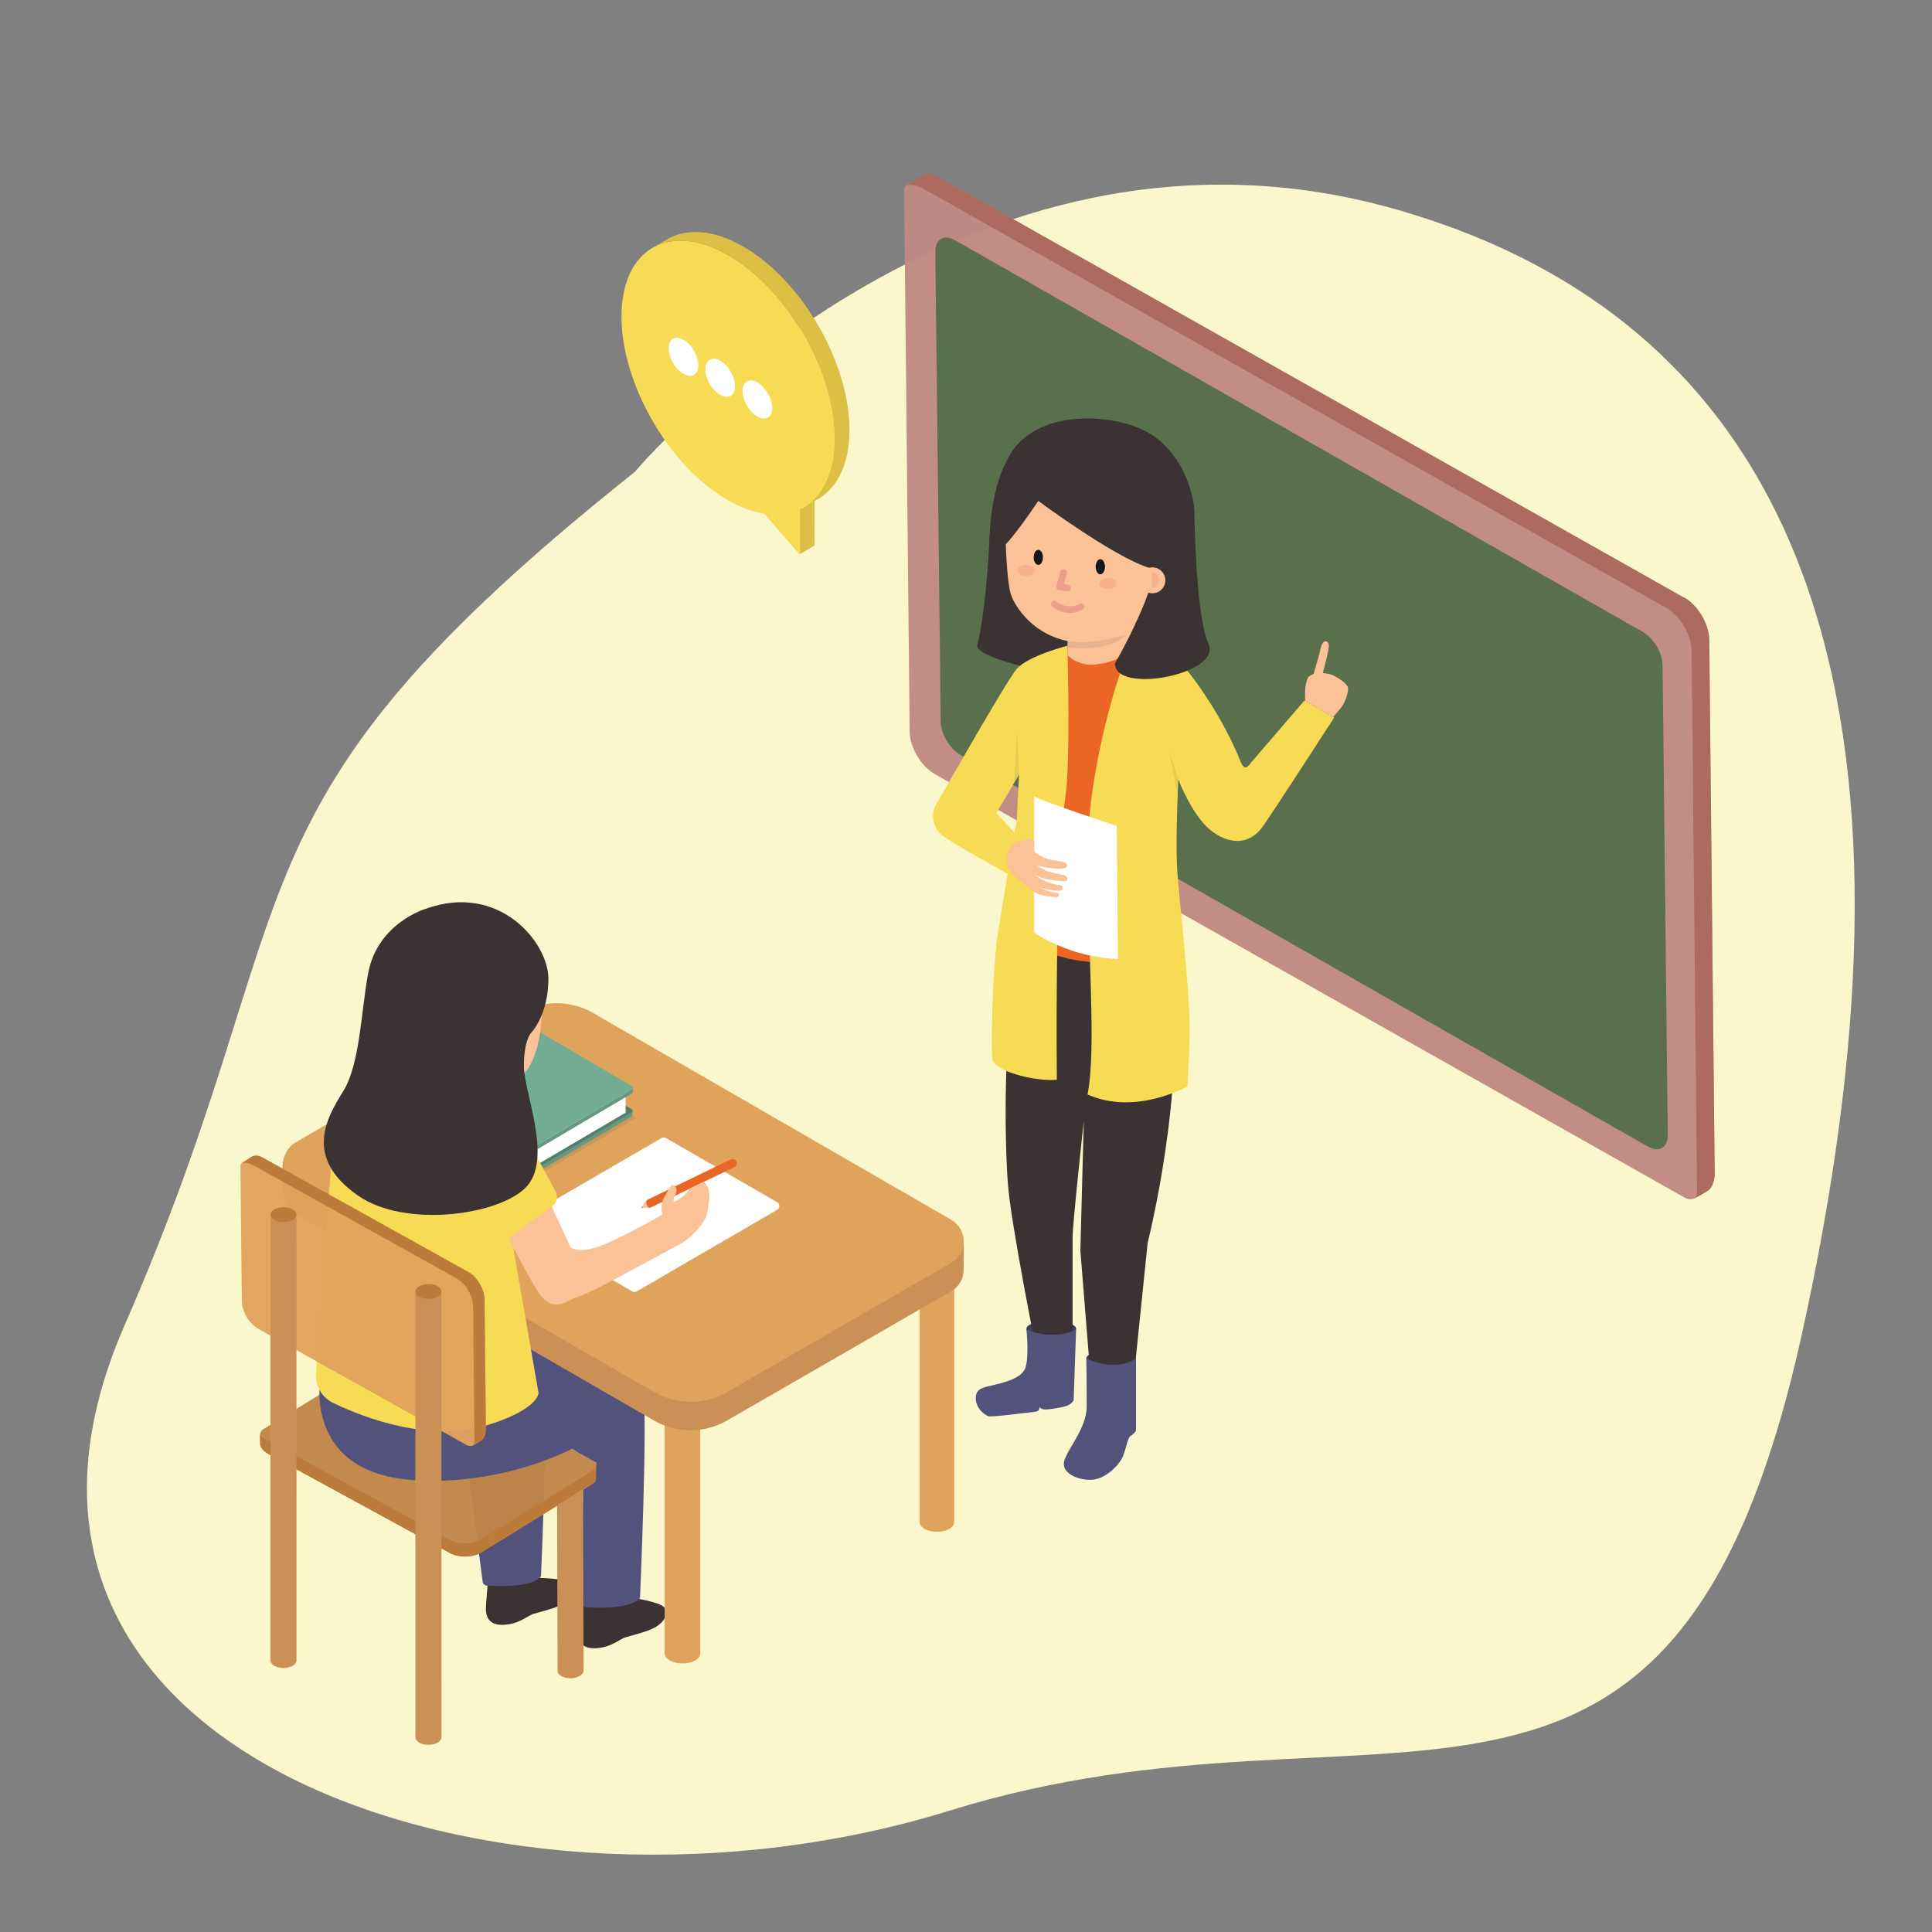 <?xml version="1.0" encoding="utf-8"?>
<!-- Generator: Adobe Illustrator 24.0.2, SVG Export Plug-In . SVG Version: 6.00 Build 0)  -->
<svg version="1.1" id="Layer_1" xmlns="http://www.w3.org/2000/svg" xmlns:xlink="http://www.w3.org/1999/xlink" x="0px" y="0px"
	 viewBox="0 0 400 400" style="enable-background:new 0 0 400 400;" xml:space="preserve">
<rect x="0" y="0" width="400" height="400" fill="#808080" stroke="none"/>
<style type="text/css">
	.st0{fill:#FAF7CC;}
	.st1{opacity:0.961;fill:#C08983;enable-background:new    ;}
	.st2{fill:#AD6A60;}
	.st3{opacity:0.961;fill:#576E4A;enable-background:new    ;}
	.st4{enable-background:new    ;}
	.st5{fill:#DCBF45;}
	.st6{fill:#F8DB55;}
	.st7{fill:#FFFFFF;}
	.st8{fill:#3B3A5E;}
	.st9{fill:#3A3233;}
	.st10{fill:#52527C;}
	.st11{fill:#FBC297;}
	.st12{fill:#171716;}
	.st13{fill:none;stroke:#ECA08B;stroke-width:1.387;stroke-linecap:round;stroke-linejoin:round;stroke-miterlimit:10;}
	.st14{fill:#EB6624;}
	.st15{opacity:0.1;fill:#3A3233;}
	.st16{opacity:0.29;fill:#E78C6F;}
	.st17{opacity:0.961;fill:#C08648;enable-background:new    ;}
	.st18{fill:#BB7C3B;}
	.st19{fill:#E0A35C;}
	.st20{fill:#CB9055;}
	.st21{opacity:0.13;fill:#48484A;}
	.st22{fill:#517F69;}
	.st23{fill:#E4E3E5;}
	.st24{fill:#7A7C7D;}
	.st25{fill:#669881;}
	.st26{fill:#72AC93;}
	.st27{clip-path:url(#SVGID_2_);}
	.st28{opacity:0.961;fill:#E0A35C;enable-background:new    ;}
	.st29{clip-path:url(#SVGID_4_);}
	.st30{clip-path:url(#SVGID_6_);}
</style>
<path class="st0" d="M131.44,97.69c0,0,67.36-80.36,157.95-54.24S399.71,155.94,373,276.48c-26.71,120.53-85.94,70.31-176.53,98.43
	S-13.73,364.87,25.76,274.47S43.18,168,131.44,97.69z"/>
<g>
	<g>
		<g>
			<path class="st1" d="M194.77,36.93c-2.35-1.31-5.57,0.36-6.96,1.28c-0.39,0.26-0.62,0.7-0.62,1.17l1.15,112.08
				c0,3.24,2.34,7.2,5.21,8.81l155.28,87.71c0.75,0.42,1.66,0.41,2.39-0.04c2.67-1.62,3.78-2.5,3.78-5.36l-1.15-109.98
				c0-3.24-2.34-7.2-5.21-8.8L194.77,36.93z"/>
		</g>
		<path class="st2" d="M190.76,36.35c0.54-0.32,1.2-0.42,1.93-0.31c0.02,0,0.03,0,0.05,0.01c0.11,0.02,0.22,0.04,0.34,0.07
			c0.05,0.01,0.1,0.02,0.15,0.04c0.11,0.03,0.22,0.07,0.34,0.11c0.03,0.01,0.07,0.02,0.1,0.04c0.25,0.1,154.91,87.37,154.91,87.37
			l0.03-0.02c0.02,0.01,0.03,0.02,0.05,0.03l0.02-0.01c2.81,1.57,5.11,5.4,5.2,8.61l0.01-0.01L355,243.17
			c0.01,1.72-0.84,2.93-1.14,3.18c0,0,0,0,0,0c-0.1,0.09-0.21,0.17-0.33,0.24l-2.58,1.49c0.49-0.29,0.4-2.48,0.39-2.65l-1.11-110.77
			c-0.02-0.35-0.05-0.69-0.1-1.08c-0.07-0.48-0.19-0.96-0.34-1.44c-0.03-0.1-0.07-0.19-0.1-0.29c-0.04-0.12-0.08-0.24-0.13-0.35
			c-0.07-0.18-0.15-0.36-0.23-0.54c-0.01-0.03-0.02-0.05-0.03-0.08c-0.09-0.2-0.19-0.4-0.29-0.6c0,0,0-0.01-0.01-0.01
			c-0.21-0.4-0.44-0.8-0.7-1.18c-0.01-0.02-0.02-0.04-0.04-0.05c-0.11-0.17-0.23-0.33-0.35-0.49c-0.14-0.19-0.28-0.37-0.43-0.55
			c-0.17-0.21-0.36-0.41-0.55-0.61c-0.09-0.1-0.19-0.19-0.28-0.28c-0.2-0.19-0.4-0.38-0.62-0.54c-0.34-0.28-0.66-0.51-1.09-0.73
			l0.02-0.01c0,0-153.94-86.84-154.04-86.91c-1.32-0.6-2.65-0.86-3.45-0.39L190.76,36.35z"/>
		<path class="st3" d="M197.7,49.72c-2.27-1.27-4.06-0.21-4.06,2.35l1.13,97.3c0,2.56,1.85,5.68,4.11,6.95l142.35,81.09
			c2.27,1.27,4.06,0.21,4.06-2.35l-1.07-97.28c0-2.56-1.85-5.68-4.11-6.95L197.7,49.72z"/>
	</g>
	<g>
		<g>
			<g class="st4">
				<g>
					<polygon class="st5" points="165.57,105.46 168.66,103.66 168.63,112.96 165.54,114.75 					"/>
				</g>
				<g>
					<path class="st6" d="M150.8,52.84c12.18,7.03,22.02,24.07,21.98,38.07c-0.02,7.4-2.8,12.46-7.21,14.55l-0.03,9.3l-7.31-8.4
						c-2.36-0.37-4.92-1.3-7.58-2.84c-12.18-7.03-22.02-24.08-21.98-38.07S138.62,45.81,150.8,52.84z"/>
				</g>
				<path class="st5" d="M153.89,51.05c-6.13-3.54-11.68-3.87-15.69-1.54l-3.09,1.79c4.01-2.33,9.56-2,15.69,1.54
					c12.18,7.03,22.02,24.07,21.98,38.07c-0.02,6.95-2.47,11.84-6.43,14.14l3.09-1.79c3.96-2.3,6.41-7.19,6.43-14.14
					C175.91,75.12,166.06,58.08,153.89,51.05z"/>
			</g>
		</g>
		<g>
			<g>
				<path class="st7" d="M141.52,70.35c1.7,0.98,3.07,3.35,3.06,5.3s-1.38,2.73-3.08,1.76s-3.07-3.35-3.06-5.3
					C138.45,70.16,139.83,69.37,141.52,70.35z"/>
			</g>
			<g>
				<path class="st7" d="M149.13,74.69c1.7,0.98,3.07,3.35,3.06,5.3c-0.01,1.95-1.38,2.73-3.08,1.76c-1.7-0.98-3.07-3.35-3.06-5.3
					S147.44,73.71,149.13,74.69z"/>
			</g>
			<g>
				<path class="st7" d="M156.82,79.19c1.7,0.98,3.07,3.35,3.06,5.3c-0.01,1.95-1.38,2.73-3.08,1.76c-1.7-0.98-3.07-3.35-3.06-5.3
					C153.74,78.99,155.12,78.21,156.82,79.19z"/>
			</g>
		</g>
	</g>
	<g>
		<ellipse class="st8" cx="217.65" cy="275.09" rx="5.14" ry="1.62"/>
		<ellipse class="st8" cx="230.05" cy="281.22" rx="5.14" ry="1.62"/>
		<path class="st9" d="M211.13,199.05c-3.65,12.96-3.09,37.26-2.48,45.77c0.61,8.51,6.03,35.34,6.03,35.34s1.52,0.71,4.76,0
			l2.63-0.61c0,0,0-20.56,0-23.39c0-2.84,2.31-23.99,2.31-23.99l-0.7,26.78l2.31,28.76c0,0,6.75,1.57,8.47,0.25l3.15-30.65
			c0,0,8.22-32.38,4.72-55.93C242.32,199.56,212.25,195.07,211.13,199.05z"/>
		<path class="st10" d="M212.5,275.14c0,0,2.04,1.4,6.3,1.16c2.82-0.16,4-1.18,4-1.18l-0.51,14.73c0,0-0.34,1.05-2.21,1.44
			c-2.06,0.43-3.02,0.52-3.78,0.52s-1.06-0.53-1.06-0.53s0.1,0.94-0.92,1.01c-1.02,0.07-8.94,1.18-9.69,0.91
			c-0.75-0.27-2.46-1.47-2.6-3.47c-0.14-2,1.09-2.38,3.14-2.85c2.05-0.48,6.26-1.33,7.11-3.65
			C213.13,280.9,212.5,275.14,212.5,275.14z"/>
		<path class="st10" d="M224.91,281.22c0,0,5.78,3.03,10.29,0.03v14.72c0,0.18-0.06,0.35-0.18,0.49c-0.18,0.23-0.52,0.58-1.05,0.91
			c-0.42,0.26-0.91,2.63-1.37,3.89c-0.68,1.88-3.37,4.64-6.04,5.05c-2.66,0.41-6.63-1.02-6.29-3.48c0.34-2.46,4.72-6.92,4.72-11.64
			C225,286.59,224.91,281.22,224.91,281.22z"/>
		<path class="st9" d="M204.9,110.32c0,0-0.44,14.37-2.57,23.37c-0.79,3.35,35.32,11.68,34.47,0.7c-0.54-6.92-4.56-17.7-4.56-17.7
			l-15.85-15.87"/>
		<path class="st11" d="M221.01,131.16c0,0,0.02,1.57,0,3.24c-0.02,1.67-0.02,1.67-0.02,1.67s5.54,3.39,9.85,1.32
			c4.3-2.08,4.3-2.08,4.3-2.08s-0.22-6.05,0.12-7.86L221.01,131.16z"/>
		<path class="st11" d="M240.56,117.61c0.02-0.3,0.05-0.6,0.05-0.91c0-0.31-0.03-0.6-0.05-0.91v-15.43h-32.64v17.5h0.06
			c0.6,8.48,7.65,15.18,16.28,15.18s15.68-6.7,16.28-15.18h0.01V117.61z"/>
		<path class="st12" d="M215.93,115.4c0,0.86-0.43,1.56-0.96,1.56c-0.53,0-0.96-0.7-0.96-1.56c0-0.86,0.43-1.56,0.96-1.56
			C215.5,113.84,215.93,114.54,215.93,115.4z"/>
		<path class="st12" d="M228.77,117.34c0,0.86-0.43,1.56-0.96,1.56c-0.53,0-0.96-0.7-0.96-1.56c0-0.86,0.43-1.56,0.96-1.56
			C228.34,115.79,228.77,116.48,228.77,117.34z"/>
		<polyline class="st13" points="220.2,118.55 219.39,121.49 221.01,121.74 		"/>
		<path class="st14" d="M220.2,134.4c0,0,2.58,6.38,13.16,1.14c0,0,6.45-0.26,9.28,2.07c2.83,2.33-0.98,22.46-0.98,22.46
			s-3.09,13.75-2.89,19.28c0.2,5.53,1.36,17.14,1.36,17.14s-11.88,6.68-26.6-0.81c0,0,1.42-28.93,0.47-37.13
			c-0.95-8.2,1.92-21.06,1.92-21.06L220.2,134.4z"/>
		<path class="st11" d="M270.24,145.13c0,0-0.29-3.1,0.51-4.71c0.33-0.66,1.16-0.74,1.22-0.92c0.68-2.24,1.19-4.02,1.42-5.1
			c0.51-2.35,1.6-1.74,1.73-0.88c0.13,0.86-1.26,5.84-1.26,5.84s1.41,0.05,2.36,0.55c0.95,0.49,2.81,1.71,2.88,2.54
			c0.08,0.84-0.53,2.96-1.48,4.1c-0.95,1.14-1.6,1.92-1.6,1.92L270.24,145.13z"/>
		<path class="st15" d="M220.98,132.71v1.34c0,0,8.91,1.22,12.17-2.73C233.16,131.32,226.77,133.64,220.98,132.71z"/>
		<line class="st9" x1="220.98" y1="132.71" x2="220.98" y2="134.05"/>
		<path class="st6" d="M233.92,134.4c0,0,8.64,0.28,12.3,4.96c4.28,5.47,8.18,12.2,10.51,18.06c0.69,1.73,1.27,1.98,2.32,0.43
			l11.02-12.82l6.15,3.55c0,0-12.38,19.15-14.78,22.54c-2.91,4.1-7.23,3.6-10.75,0.81c-3.89-3.08-6.73-10.54-6.73-10.54
			s-0.58,11.74-0.27,17.96c0.3,6.23,2.67,25.04,2.59,33.58c-0.08,7.91-0.46,12-0.46,12s-10.69,6.12-20.66,1.67
			c1.91-9.72-0.06-29.22,0.11-51.79C225.38,159.31,231.69,138.25,233.92,134.4z"/>
		<path class="st9" d="M209.58,123.83c-1.1-1.91-1.34-11.16-1.34-11.16c2.37-2.43,6.73-8.96,6.73-8.96s15.74,11.69,23.04,13.88
			c2.37,0.72-2.76,11.96-7.18,19.78c0,6.48,22.3,2.19,19.37-4.11c-2.7-5.82-2.92-27.48-2.92-27.48s-0.36-9.5-8.15-15.31
			c-6.59-4.92-24.17-6.47-30.08,3.76c-5.77,9.99-3.85,23.84-3.85,23.84"/>
		<path class="st6" d="M220.98,133.7c0,0-8.24,2.1-10.52,4.84c-2.28,2.73-16.02,26.97-16.78,28.28c-0.76,1.31-0.91,4.4,1.52,6.23
			c2.43,1.82,14.06,8.2,14.06,8.2s-0.15-4.71,1.06-5.92s1.22-1.22,1.22-1.22l-5.23-5.81l4.67-7.93l-0.46,9.32
			c0,0-3.99,23.63-4.11,24.71c-0.98,8.35-1.26,22.33-0.93,24.95c0.21,1.67,4.68,3.42,9.23,4.04c2.75,0.37,4.1,0.15,4.1,0.15
			s-0.52-43.71,1.78-58.65c1.06-6.86,0.42-30.48,0.42-30.48L220.98,133.7z"/>
		<path class="st7" d="M214.11,164.88v28.19c0,0,7.18,5.16,17.35,5.47l-0.25-27.55C231.21,170.98,216.17,166.07,214.11,164.88z"/>
		<path class="st11" d="M214.13,176.22c-0.11,0.19,0.58,0.64,1.9,1.29c1.32,0.64,2.92,0.65,3.62,0.86c0.7,0.22,1.28,0.28,1.3,0.77
			c0.03,0.61-0.97,0.84-2.67,0.68c-1.7-0.16-3.6-0.53-3.95-0.97c-0.35-0.44,0.68,0.73,2.02,1.29c1.34,0.56,3.13,0.9,3.64,0.97
			c0.51,0.07,1.01,0.41,1.02,0.82c0,0.41-0.3,0.57-1.17,0.51c-0.86-0.06-3.46-0.36-4.24-0.71c-0.78-0.34-1.35-0.61-1.35-0.61
			s1.77,1.35,3.46,1.8c1.64,0.43,2.12,0.27,2.25,0.59c0.16,0.38,0.1,0.89-0.7,0.93c-0.8,0.04-3.1-0.4-3.82-0.56
			c-0.69-0.15-0.95-0.49-0.95-0.49s1.42,0.99,4.4,1.51c0.59,0.11,0.55,0.75-0.04,0.82c-0.59,0.08-2.69-0.17-4.05-0.69
			c-1.04-0.39-4.21-3-5.02-4c-0.82-1-0.82-1-0.82-1l-0.47-0.92c0,0-0.79-3.29,1.95-4.7c0,0,1.47-0.63,2.56-0.63
			c0.17,0,0.74,0.01,1.09,0.02"/>
		<path class="st16" d="M231.21,120.82c0,0.62-0.82,1.13-1.83,1.13c-1.01,0-1.83-0.5-1.83-1.13c0-0.62,0.82-1.13,1.83-1.13
			C230.4,119.69,231.21,120.19,231.21,120.82z"/>
		<ellipse class="st16" cx="212.43" cy="118.08" rx="1.83" ry="1.13"/>
		<path class="st13" d="M218.29,125.07c0,0,2.53,2.16,5.52,0.55"/>
		<g>
			<circle class="st11" cx="238.59" cy="120.15" r="2.68"/>
			<path class="st16" d="M238.47,118.57c0.87,0,1.57,0.7,1.57,1.57c0,0.87-0.7,1.57-1.57,1.57"/>
		</g>
		<polygon class="st15" points="210.63,151.45 210.98,160.37 209.95,162.12 		"/>
		<polygon class="st15" points="243.96,161.38 243.83,164.51 242.08,155.49 		"/>
	</g>
	<g>
		<path class="st9" d="M101.07,327.04c0,0-0.47,4.58-0.47,6.12s0.63,3.42,3.78,3.24c3.15-0.18,4.86-1.89,6.03-2.25
			c1.17-0.36,4.92-1.24,6.41-2.21c1.94-1.26,2.88-3.24,1.26-4.32c-1.62-1.08-11.25-1.08-11.25-1.08L101.07,327.04z"/>
		<path class="st10" d="M95.31,291.79l4.6,35.55c0.02,0.51,0.42,0.93,0.93,0.96c2.46,0.16,9.24,0.39,11.17-1.93
			c0,0,1.67-38.41,0.59-43.33c-1.08-4.92-2.5-11.52-10.85-10.56c-8.35,0.96-17.46,3.84-17.46,3.84L95.31,291.79z"/>
		<g>
			<g>
				<path class="st17" d="M122.09,307.59c1.49-0.91,1.57-3.27,1.5-4.34c-0.02-0.3-0.2-0.57-0.46-0.72l-38.63-21.09
					c-1.83-1.03-4.82-0.97-6.64,0.14l-23.3,14.29c-0.47,0.29-0.76,0.81-0.74,1.37c0.07,2.03,0.21,2.93,1.82,3.84l37.45,20.42
					c1.83,1.03,4.82,0.97,6.64-0.14L122.09,307.59z"/>
			</g>
			<path class="st18" d="M123.69,305.51c0.01,0.4-0.14,0.81-0.44,1.19c-0.01,0.01-0.01,0.02-0.02,0.02
				c-0.05,0.06-0.09,0.11-0.15,0.17c-0.02,0.02-0.05,0.05-0.07,0.07c-0.05,0.05-0.11,0.1-0.17,0.15c-0.02,0.01-0.03,0.03-0.05,0.04
				c-0.13,0.11-22.99,14.19-22.99,14.19l0,0.02c-0.01,0.01-0.02,0.01-0.03,0.02l0,0.02c-1.79,1.09-4.68,1.17-6.53,0.2l0,0.01
				L55.3,300.89c-0.97-0.54-1.39-1.41-1.43-1.66c0,0,0,0,0,0c-0.02-0.09-0.03-0.17-0.03-0.26l-0.02-1.93
				c0.01,0.37,1.28,1.02,1.38,1.07l37.88,20.69c0.2,0.1,0.41,0.19,0.64,0.29c0.29,0.11,0.6,0.2,0.92,0.27
				c0.06,0.01,0.13,0.02,0.19,0.03c0.08,0.01,0.16,0.03,0.24,0.04c0.13,0.02,0.25,0.03,0.38,0.04c0.02,0,0.04,0,0.06,0.01
				c0.14,0.01,0.29,0.02,0.43,0.03c0,0,0.01,0,0.01,0c0.3,0.01,0.59,0,0.89-0.02c0.01,0,0.03,0,0.04,0
				c0.13-0.01,0.26-0.02,0.39-0.04c0.15-0.02,0.3-0.04,0.45-0.07c0.17-0.03,0.35-0.07,0.52-0.12c0.08-0.02,0.17-0.05,0.25-0.07
				c0.17-0.05,0.34-0.11,0.5-0.18c0.27-0.11,0.5-0.21,0.76-0.39l0,0.01c0,0,22.38-13.81,22.45-13.85c0.76-0.55,1.33-1.22,1.32-1.83
				L123.69,305.51z"/>
		</g>
		<path class="st9" d="M120.64,331.17c0,0-0.99,5.3-0.99,6.84c0,1.53,0.63,3.42,3.78,3.24c3.15-0.18,4.86-1.89,6.03-2.25
			c1.17-0.36,4.92-1.24,6.41-2.21c1.94-1.26,2.88-3.24,1.26-4.32c-1.62-1.08-8.21-2.02-8.21-2.02L120.64,331.17z"/>
		<path class="st10" d="M66.28,285.96c0,0-3.12,18.84,19,20.45c15.35,1.12,27.94-3.83,33.15-6.45c1.33,0.82,5.05,2.87,5.05,2.87
			l-0.06,3.14c-0.01,0.49-0.26,0.94-0.68,1.2l-2.04,1.29l-0.29,23.35c0.02,0.51,0.42,0.93,0.93,0.96c2.46,0.16,9.24,0.39,11.17-1.93
			c0,0,1.67-38.41,0.59-43.33c-1.08-4.92-2.5-11.52-10.85-10.56c-8.35,0.96-17.46,3.84-17.46,3.84L66.28,285.96z"/>
		<g>
			<path class="st19" d="M141.29,294.32c2.03,0,3.68-0.92,3.68-2.05v50.08c0,1.13-1.65,2.05-3.68,2.05c-2.03,0-3.68-0.92-3.68-2.05
				v-50.08C137.61,293.4,139.26,294.32,141.29,294.32z"/>
			<path class="st19" d="M193.98,266.76c1.97,0,3.57-0.89,3.57-1.99v50.38c0,1.1-1.6,1.99-3.57,1.99c-1.97,0-3.57-0.89-3.57-1.99
				v-50.38C190.41,265.87,192.01,266.76,193.98,266.76z"/>
			<path class="st20" d="M61.25,251.29l74.16,42.82c4.67,2.69,10.42,2.69,15.1,0l46.42-26.76c1.72-0.99,2.58-2.72,2.58-4.46
				c0-1.73,0.08-4.36,0-6.14l-76.74-41.14c-4.67-2.69-10.43-2.69-15.1,0l-48.15,23.05c-1.55,0.89-0.94,5.66-0.83,7.66
				C58.52,248.22,59.37,250.2,61.25,251.29z"/>
			<path class="st19" d="M61.26,245.4l74.16,42.82c4.67,2.69,10.42,2.69,15.1,0l46.42-26.76c3.44-1.98,3.44-6.93,0-8.92
				l-74.16-42.82c-4.67-2.69-10.42-2.69-15.1,0l-46.42,26.76C57.83,238.47,57.83,243.42,61.26,245.4z"/>
		</g>
		<g>
			<path class="st21" d="M80.06,229.48c-0.02-0.01-0.43-0.32-0.98,0.03c-0.61,0.38-0.51,1.21-0.51,1.21v1.93
				c0,1.93,1.13,2.41,1.82,2.75l21.63,12.68l0,0c0.38,0.22,0.99,0.22,1.36,0l27.94-16.45c0.19-0.11,0.28-0.25,0.28-0.4
				c0,0-2.55-1.36-2.74-1.25l-25.89,16.88c-0.19,0.11-0.43,0.17-0.68,0.17c-0.25,0-0.49-0.05-0.68-0.17v0c0,0,0.51,0.35,0.51,0.35
				l0,0l-21.73-12.7c-0.59-0.36-0.75-1.11-0.75-1.24v-2.06C79.64,230.08,80.06,229.48,80.06,229.48z"/>
			<path class="st22" d="M130.72,229.61l-22.1-12.94v-4.77L79.9,228.74l-0.56,2.84l0.45,2.8l0.81-0.46l21.48,12.58
				c0.38,0.22,0.99,0.22,1.36,0l27.29-16.09C131.1,230.19,131.1,229.83,130.72,229.61z"/>
			<g>
				<g class="st4">
					<g class="st4">
						<polygon class="st23" points="102.65,241.51 102.65,246.15 80.72,233.13 80.72,228.49 						"/>
					</g>
					<g>
						<polygon class="st7" points="129.53,226.2 129.53,230.37 102.65,246.15 102.65,241.51 						"/>
					</g>
					<g>
						<polygon class="st24" points="102.42,241.29 81.35,228.69 103.03,216.12 124.73,228.76 						"/>
					</g>
				</g>
			</g>
			<path class="st25" d="M80.79,230.02l21.28,12.54v-0.01c0.19,0.11,0.43,0.17,0.68,0.16c0.24,0,0.49-0.05,0.67-0.16l0.01,0
				l27.29-16.09c0.19-0.11,0.28-0.25,0.28-0.4v-0.87c0,0.14-0.09,0.29-0.28,0.4l-27.29,16.09v-0.01c-0.37,0.22-0.98,0.22-1.36,0
				v0.01l-22.06-12.93c-0.02-0.01-0.8-0.54-1.36-0.19c-0.61,0.38-0.51,1.21-0.51,1.21v1.93c0,1.93,1.13,2.41,1.82,2.75l22.01,12.9
				l0,0c0.38,0.22,0.99,0.22,1.36,0l27.29-16.09c0.19-0.11,0.28-0.25,0.28-0.4l0.11-0.87c0,0.14-0.09,0.29-0.28,0.4l-27.29,16.09
				c-0.19,0.11-0.43,0.17-0.68,0.17c-0.25,0-0.49-0.05-0.68-0.17v0c0,0,0,0,0,0l0,0l-21.73-12.7c-0.59-0.36-0.75-1.11-0.75-1.24
				v-2.06C79.6,229.35,80.66,229.94,80.79,230.02z"/>
			<path class="st26" d="M130.72,224.8l-22.1-12.95l0,0l-0.29-0.18c-0.31-0.18-0.78-0.17-1.15,0.03l-28.53,16.87
				c0.01,0,0.26-0.06,0.37-0.02l0.89,0.25l0.09-0.05l22.09,12.94c0.38,0.22,0.99,0.22,1.36,0l27.29-16.09
				C131.1,225.38,131.1,225.02,130.72,224.8z"/>
		</g>
		<path class="st11" d="M142.36,244.41c0,0-0.75-1.48-0.44-1.98c0.31-0.49,0.63-0.52,1.17-0.25c0.54,0.27,1.5,1.17,1.5,1.17
			L142.36,244.41z"/>
		<g class="st4">
			<g class="st4">
				<defs>
					<path id="SVGID_1_" class="st4" d="M120.71,308.26c0,0,0.11,37.88,0.11,38.1c0.01,0.59-0.56,1.18-1.69,1.48
						c-0.63,0.17-1.3,0.18-1.93,0.03c-1.17-0.27-1.75-0.85-1.76-1.45c0-0.22-0.11-34.69-0.11-34.69L120.71,308.26z"/>
				</defs>
				<clipPath id="SVGID_2_">
					<use xlink:href="#SVGID_1_"  style="overflow:visible;"/>
				</clipPath>
				<g class="st27">
					<path class="st20" d="M120.71,306.87l0.11,38.99c0.01,0.59-0.56,1.18-1.69,1.48c-0.63,0.17-1.3,0.18-1.93,0.03
						c-1.17-0.27-1.76-0.85-1.76-1.45l-0.11-38.99c0.01,0.57,0.56,1.14,1.64,1.42c0.92,0.24,1.86-0.13,2.57-0.77
						C120.17,307,120.72,307.33,120.71,306.87L120.71,306.87z"/>
				</g>
			</g>
		</g>
		<g>
			<g class="st4">
				<g>
					<path class="st7" d="M107.9,252.51l29.07-16.89c0.28-0.16,0.63-0.16,0.91,0l23.02,13.29c0.6,0.35,0.61,1.22,0,1.57
						l-29.07,16.89c-0.28,0.16-0.63,0.16-0.91,0l-23.02-13.29C107.29,253.73,107.29,252.86,107.9,252.51z"/>
				</g>
			</g>
		</g>
		<path class="st6" d="M115.13,246.9c0,0-9.68-18.82-14.36-22.96c-4.68-4.14-13.67-6.48-17.63-6.12
			c-3.96,0.36-12.41,11.34-14.57,23.21c0,0-2.33,31.59-3.16,43.27c-0.19,2.6,1.23,5.04,3.58,6.17c6.42,3.08,20.02,8.32,32.16,4.51
			c10.35-3.24,10.35-6.56,10.35-6.56l-5.63-32.35c0,0,6.57-4.69,8.68-6.53C115.82,248.45,115.13,246.9,115.13,246.9z"/>
		<g>
			<g>
				<path class="st28" d="M54.7,239.84c-1.52-0.85-3.62,0.24-4.52,0.83c-0.25,0.17-0.4,0.45-0.4,0.76l0.29,27.95
					c0,2.11,1.52,4.67,3.38,5.72l43.14,24.08c0.48,0.27,1.08,0.26,1.55-0.02c1.73-1.05,2.45-1.62,2.45-3.48l-0.29-26.59
					c0-2.11-1.52-4.67-3.38-5.72L54.7,239.84z"/>
			</g>
			<path class="st18" d="M52.1,239.47c0.35-0.21,0.78-0.27,1.25-0.2c0.01,0,0.02,0,0.03,0c0.07,0.01,0.14,0.03,0.22,0.05
				c0.03,0.01,0.07,0.02,0.1,0.03c0.07,0.02,0.14,0.04,0.22,0.07c0.02,0.01,0.04,0.02,0.06,0.02c0.16,0.06,42.9,23.86,42.9,23.86
				l0.02-0.01c0.01,0.01,0.02,0.01,0.03,0.02l0.01-0.01c1.83,1.02,3.32,3.51,3.38,5.59l0.01,0l0.27,27.18
				c0.01,1.12-0.55,1.9-0.74,2.06c0,0,0,0,0,0c-0.07,0.06-0.14,0.11-0.21,0.15l-1.68,0.97c0.32-0.19,0.26-1.61,0.25-1.72l-0.26-27.1
				c-0.02-0.22-0.03-0.45-0.06-0.7c-0.05-0.31-0.12-0.62-0.22-0.94c-0.02-0.06-0.04-0.12-0.07-0.19c-0.03-0.08-0.05-0.15-0.08-0.23
				c-0.05-0.12-0.1-0.24-0.15-0.35c-0.01-0.02-0.01-0.03-0.02-0.05c-0.06-0.13-0.12-0.26-0.19-0.39c0,0,0-0.01,0-0.01
				c-0.14-0.26-0.29-0.52-0.45-0.77c-0.01-0.01-0.02-0.02-0.02-0.03c-0.07-0.11-0.15-0.21-0.22-0.32c-0.09-0.12-0.18-0.24-0.28-0.35
				c-0.11-0.14-0.23-0.27-0.35-0.39c-0.06-0.06-0.12-0.12-0.18-0.18c-0.13-0.12-0.26-0.24-0.4-0.35c-0.22-0.18-0.43-0.33-0.71-0.48
				l0.01-0.01c0,0-42.27-23.52-42.34-23.56c-0.85-0.39-1.72-0.56-2.24-0.25L52.1,239.47z"/>
		</g>
		<g class="st4">
			<g class="st4">
				<defs>
					<path id="SVGID_3_" class="st4" d="M61.38,251.47c0,0.22,0,92.58,0.01,92.8c0,0.4-0.25,0.79-0.77,1.1
						c-1.04,0.62-2.74,0.64-3.81,0.04c-0.53-0.3-0.8-0.7-0.81-1.1c0-0.22,0-92.58-0.01-92.8c0,0.4,0.27,0.8,0.81,1.1
						c1.06,0.6,2.76,0.58,3.81-0.04C61.13,252.27,61.39,251.87,61.38,251.47z"/>
				</defs>
				<clipPath id="SVGID_4_">
					<use xlink:href="#SVGID_3_"  style="overflow:visible;"/>
				</clipPath>
				<g class="st29">
					<path class="st20" d="M61.38,251.47l0.01,92.29c0,0.4-0.25,0.79-0.77,1.1c-1.04,0.62-2.74,0.64-3.81,0.04
						c-0.53-0.3-0.8-0.7-0.81-1.1L56,251.51c0,0.4,0.27,0.8,0.81,1.1c1.06,0.6,2.76,0.58,3.81-0.04
						C61.13,252.27,61.39,251.87,61.38,251.47L61.38,251.47z"/>
				</g>
			</g>
			<g>
				<path class="st18" d="M60.58,250.37c1.06,0.6,1.08,1.58,0.04,2.2c-1.04,0.62-2.74,0.64-3.81,0.04c-1.06-0.6-1.08-1.58-0.04-2.2
					C57.81,249.79,59.52,249.77,60.58,250.37z"/>
			</g>
		</g>
		<g class="st4">
			<g class="st4">
				<defs>
					<path id="SVGID_5_" class="st4" d="M91.39,267.38c0,0.22,0,92.58,0.01,92.8c0,0.4-0.25,0.79-0.77,1.1
						c-1.04,0.62-2.74,0.64-3.81,0.04c-0.53-0.3-0.8-0.7-0.81-1.1c0-0.22,0-92.58-0.01-92.8c0,0.4,0.27,0.8,0.81,1.1
						c1.06,0.6,2.76,0.58,3.81-0.04C91.14,268.17,91.4,267.77,91.39,267.38z"/>
				</defs>
				<clipPath id="SVGID_6_">
					<use xlink:href="#SVGID_5_"  style="overflow:visible;"/>
				</clipPath>
				<g class="st30">
					<path class="st20" d="M91.39,267.38l0.01,92.29c0,0.4-0.25,0.79-0.77,1.1c-1.04,0.62-2.74,0.64-3.81,0.04
						c-0.53-0.3-0.8-0.7-0.81-1.1l-0.01-92.29c0,0.4,0.27,0.8,0.81,1.1c1.06,0.6,2.76,0.58,3.81-0.04
						C91.14,268.17,91.4,267.77,91.39,267.38L91.39,267.38z"/>
				</g>
			</g>
			<g>
				<path class="st18" d="M90.59,266.28c1.06,0.6,1.08,1.58,0.04,2.2c-1.04,0.62-2.74,0.64-3.81,0.04c-1.06-0.6-1.08-1.58-0.04-2.2
					C87.82,265.7,89.53,265.68,90.59,266.28z"/>
			</g>
		</g>
		<g>
			<path class="st11" d="M112.11,203.53c0,0,1.72,17.92-6.39,20.57c-8.11,2.65-8.11,2.65-8.11,2.65s-0.33-22.45,0-22.89
				S112.11,203.53,112.11,203.53z"/>
			<path class="st9" d="M88.14,188.16c0,0-10,2.9-11.93,13.41c-1.48,8.08-1.7,18.81-5.16,24.37c-3.47,5.57-8.18,13.75,3.06,21.59
				c9.55,6.67,28.64,4.21,34.6-1.53c5.96-5.74-0.24-19.68-0.24-25.27s1.56-6.97,1.56-6.97s3.51-3.67,3.51-11.14
				S103.36,182.65,88.14,188.16z"/>
		</g>
		<g>
			<g>
				<path class="st14" d="M134.4,250.07c-0.42,0.05-1.29-0.16-1.29-0.16s0.49-1.16,0.9-1.5l17.27-8.36
					c0.44-0.21,0.96-0.03,1.17,0.41c0.21,0.44,0.03,0.96-0.41,1.17l-17.27,8.36C134.65,250.04,134.53,250.07,134.4,250.07z"/>
			</g>
			<path class="st11" d="M134.4,250.07c-0.36,0.04-1.3,0.01-1.56,0c-0.04,0-0.07-0.04-0.03-0.09c0.18-0.29,0.75-1.21,1.09-1.49
				C133.89,248.48,133.52,249.36,134.4,250.07z"/>
			<path class="st14" d="M132.93,249.77c-0.05,0.09-0.1,0.16-0.13,0.21c-0.03,0.06-0.01,0.09,0.03,0.09c0.05,0,0.13,0,0.22,0.01
				C133.06,250.08,133.08,249.91,132.93,249.77z"/>
		</g>
		<path class="st11" d="M114.21,249.74l3.92,8.49c0,0,1.35,1.26,5.4,0c4.05-1.26,13.57-6.75,13.57-6.75s-0.48-1.97,0.33-3.41
			c0.81-1.44,1.45-2.98,1.98-2.7c0.53,0.28,0.84,0.81,0.53,1.71c-0.31,0.9-0.77,1.63-0.31,1.66c0.46,0.04,2.88-1.69,2.97-2.59
			l3.16-1.52c0,0,1.04,1.24,1.09,2.46c0.04,1.21-0.15,2.57-0.49,4.25c-0.34,1.68-2.95,4.83-5.65,6.26
			c-2.7,1.44-18.35,10.17-21.05,10.89c-2.7,0.72-5.31,4.32-9.09-2.34c-3.78-6.66-5.26-9.77-5.26-9.77L114.21,249.74z"/>
	</g>
</g>
</svg>
